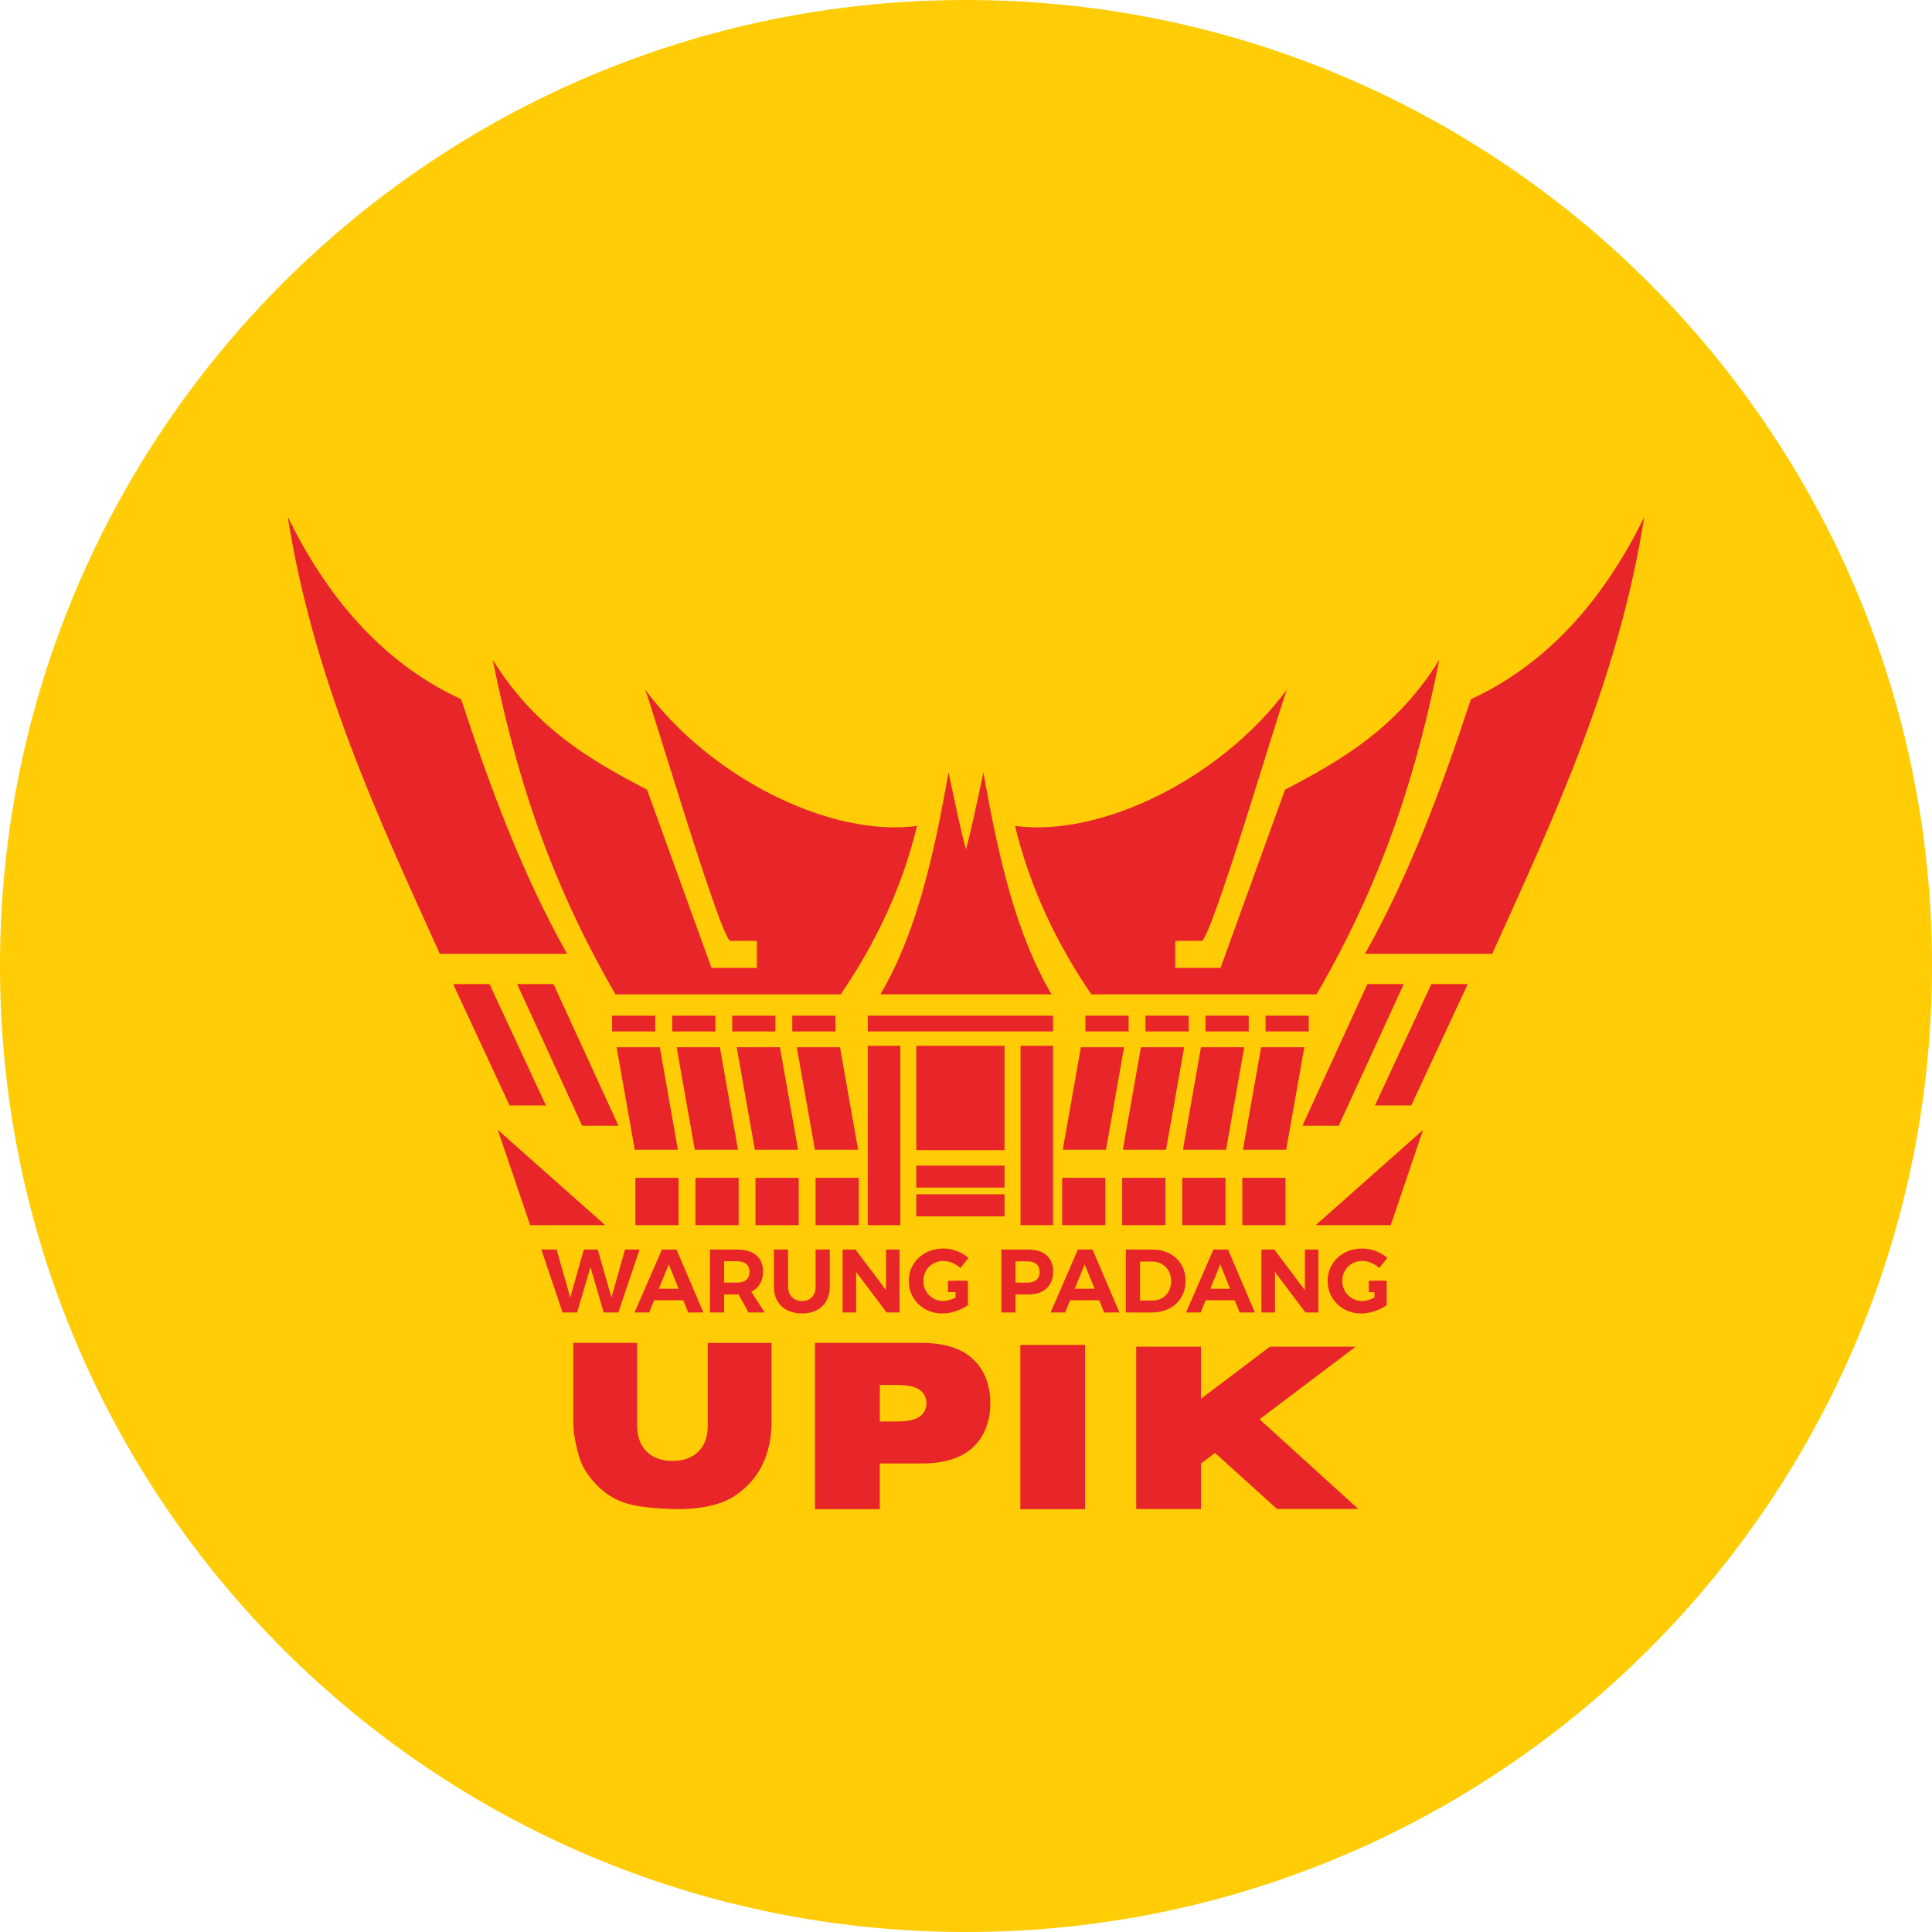 <?xml version="1.0" encoding="UTF-8"?>
<svg id="Layer_1" data-name="Layer 1" xmlns="http://www.w3.org/2000/svg" viewBox="0 0 500 500">
  <defs>
    <style>
      .cls-1 {
        fill: #e82629;
      }

      .cls-2 {
        fill: #ffcc05;
      }
    </style>
  </defs>
  <path class="cls-2" d="M500,250c0,138.07-111.93,250-250,250S0,388.07,0,250,111.93,0,250,0s250,111.93,250,250"/>
  <polygon class="cls-1" points="259.97 309.09 248.56 309.09 237.14 309.09 237.14 314.78 248.56 314.78 259.97 314.78 259.97 309.09"/>
  <polygon class="cls-1" points="259.97 301.66 248.56 301.66 237.14 301.66 237.14 307.35 248.56 307.35 259.97 307.35 259.97 301.66"/>
  <rect class="cls-1" x="264.11" y="270.65" width="8.43" height="46.41"/>
  <rect class="cls-1" x="321.51" y="304.82" width="11.17" height="12.24"/>
  <polygon class="cls-1" points="272.54 262.86 248.56 262.86 224.58 262.86 224.58 266.94 248.56 266.94 272.54 266.94 272.54 262.86"/>
  <polygon class="cls-1" points="259.97 270.65 248.56 270.65 237.14 270.65 237.14 297.65 248.56 297.65 259.97 297.65 259.97 270.65"/>
  <polygon class="cls-1" points="133.83 254.68 150.66 291.34 160.06 291.34 143.24 254.68 133.83 254.68"/>
  <rect class="cls-1" x="164.43" y="304.82" width="11.18" height="12.24"/>
  <path class="cls-1" d="M380.65,180.97c-7.56,23.06-15.95,45.54-27.4,65.87h32.94c16.13-35.68,32.71-71.08,39.35-113.09-11.23,23-26.27,38.6-44.88,47.22"/>
  <polygon class="cls-1" points="190.99 297.55 186.3 271.03 175.11 271.03 179.8 297.55 190.99 297.55"/>
  <rect class="cls-1" x="173.96" y="262.86" width="11.18" height="4.08"/>
  <polygon class="cls-1" points="175.44 297.55 170.76 271.03 159.57 271.03 164.27 297.55 175.44 297.55"/>
  <rect class="cls-1" x="158.41" y="262.86" width="11.17" height="4.08"/>
  <rect class="cls-1" x="311.99" y="262.86" width="11.18" height="4.08"/>
  <rect class="cls-1" x="274.88" y="304.82" width="11.18" height="12.24"/>
  <polygon class="cls-1" points="290.91 271.02 279.73 271.02 275.04 297.55 286.23 297.55 290.91 271.02"/>
  <rect class="cls-1" x="280.9" y="262.86" width="11.18" height="4.08"/>
  <path class="cls-1" d="M333.08,178.43s.05-.05.06-.08c-.01,0-.03.03-.06.08"/>
  <polygon class="cls-1" points="306.46 271.02 295.27 271.02 290.59 297.55 301.77 297.55 306.46 271.02"/>
  <path class="cls-1" d="M340.72,257.34c17.97-30.92,26.26-59.13,31.77-86.57-11.03,17.78-25.38,25.99-39.93,33.6-5.56,15.38-11.13,30.75-16.69,46.12h-11.72v-6.99h6.77c2.27.78,20.87-62.46,22.16-65.07-17.12,23.08-48.11,38.29-70.39,35.33,3.8,15.67,10.52,30.05,19.75,43.58h58.29Z"/>
  <rect class="cls-1" x="327.53" y="262.86" width="11.17" height="4.08"/>
  <rect class="cls-1" x="296.45" y="262.86" width="11.18" height="4.08"/>
  <polygon class="cls-1" points="306.14 297.55 317.31 297.55 322.01 271.03 310.81 271.03 306.14 297.55"/>
  <rect class="cls-1" x="189.5" y="262.86" width="11.18" height="4.08"/>
  <rect class="cls-1" x="305.96" y="304.82" width="11.19" height="12.24"/>
  <polygon class="cls-1" points="321.68 297.55 332.86 297.55 337.55 271.03 326.37 271.03 321.68 297.55"/>
  <polygon class="cls-1" points="363.29 254.68 353.88 254.68 337.06 291.34 346.46 291.34 363.29 254.68"/>
  <path class="cls-1" d="M250,257.34h22.15c-9.07-15.38-13.62-34.66-17.64-57.42-2.11,9.65-2.82,13.55-4.52,19.9-1.7-6.35-2.41-10.24-4.52-19.9-4,22.77-8.57,42.05-17.63,57.42h22.15Z"/>
  <polygon class="cls-1" points="195.35 297.55 206.54 297.55 201.85 271.03 190.66 271.03 195.35 297.55"/>
  <rect class="cls-1" x="224.59" y="270.65" width="8.42" height="46.41"/>
  <polygon class="cls-1" points="141.29 286.09 126.68 254.68 117.27 254.68 131.88 286.09 141.29 286.09"/>
  <path class="cls-1" d="M166.86,178.35s.04.06.06.08c-.03-.05-.05-.09-.06-.08"/>
  <path class="cls-1" d="M119.35,180.97c-18.62-8.61-33.64-24.22-44.88-47.22,6.64,42.01,23.21,77.41,39.35,113.09h32.93c-11.44-20.33-19.85-42.82-27.4-65.87"/>
  <polygon class="cls-1" points="359.93 317.06 368.28 292.42 340.51 317.06 359.93 317.06"/>
  <path class="cls-1" d="M217.57,257.34c9.23-13.52,15.96-27.91,19.75-43.58-22.28,2.96-53.27-12.25-70.39-35.33,1.28,2.61,19.9,65.85,22.16,65.07h6.78v6.99h-11.74c-5.55-15.37-11.12-30.75-16.68-46.12-14.55-7.6-28.9-15.82-39.93-33.6,5.52,27.44,13.8,55.64,31.77,86.57h58.29Z"/>
  <rect class="cls-1" x="211.07" y="304.82" width="11.17" height="12.24"/>
  <rect class="cls-1" x="290.42" y="304.82" width="11.18" height="12.24"/>
  <polygon class="cls-1" points="355.83 286.09 365.23 286.09 379.85 254.68 370.43 254.68 355.83 286.09"/>
  <rect class="cls-1" x="179.98" y="304.82" width="11.18" height="12.24"/>
  <rect class="cls-1" x="195.51" y="304.82" width="11.19" height="12.24"/>
  <polygon class="cls-1" points="128.83 292.42 137.19 317.06 156.62 317.06 128.83 292.42"/>
  <polygon class="cls-1" points="222.08 297.55 217.39 271.03 206.21 271.03 210.89 297.55 222.08 297.55"/>
  <rect class="cls-1" x="205.04" y="262.86" width="11.19" height="4.08"/>
  <polygon class="cls-1" points="351.62 390.63 351.62 390.52 351.52 390.52 351.62 390.63"/>
  <rect class="cls-1" x="294.06" y="390.52" width="16.76" height=".05"/>
  <path class="cls-1" d="M183.18,368.78c0,2.97-.81,5.27-2.43,6.87-1.62,1.62-3.85,2.43-6.7,2.43s-5.12-.82-6.75-2.46c-1.61-1.64-2.42-3.92-2.42-6.85v-21.23h-16.51v20.47c0,2.63.52,5.65,1.54,9.06.63,2.11,1.8,4.17,3.52,6.16,1.72,2,3.62,3.53,5.68,4.61,2.07,1.09,4.64,1.82,7.72,2.17,3.08.37,5.92.55,8.52.55,4.51,0,8.37-.6,11.58-1.79,2.32-.86,4.52-2.32,6.62-4.43,2.11-2.11,3.65-4.56,4.65-7.37.98-2.81,1.47-5.8,1.47-8.96v-20.47h-16.51v21.23Z"/>
  <rect class="cls-1" x="264.06" y="348.07" width="16.76" height="42.51"/>
  <rect class="cls-1" x="294.05" y="348.52" width="16.76" height="42"/>
  <polygon class="cls-1" points="325.97 367.31 350.84 348.52 328.65 348.52 310.81 362 310.81 378.76 314.45 376.01 330.48 390.52 351.52 390.52 325.97 367.31"/>
  <path class="cls-1" d="M256.29,363.15c0-1.05-.06-2.12-.24-3.16-.58-3.37-1.96-6.1-4.15-8.18-2.98-2.85-7.47-4.27-13.46-4.27h-27.52v43.03h16.77v-11.82h10.75c5.99,0,10.48-1.43,13.46-4.28,2.19-2.07,3.57-4.8,4.15-8.17.18-1.04.24-2.11.24-3.16M238.59,366.12c-1.12,1.17-3.22,1.76-6.32,1.76h-4.57v-9.45h4.57c3.1,0,5.2.59,6.32,1.76,0,0,.02,0,.02.02,1.54,1.63,1.54,4.26,0,5.89,0,.01-.02.01-.02.02"/>
  <polygon class="cls-1" points="161.73 323.39 165.52 323.39 160.02 339.66 156.23 339.66 152.81 327.92 149.35 339.66 145.58 339.66 140.1 323.39 144.05 323.39 147.58 335.8 151.09 323.39 154.69 323.39 158.25 335.8 161.73 323.39"/>
  <path class="cls-1" d="M178.1,339.66l-1.28-3.16h-7.53l-1.28,3.16h-3.79l7.07-16.27h3.79l6.95,16.27h-3.93ZM170.5,333.54h5.13l-2.55-6.32-2.58,6.32Z"/>
  <path class="cls-1" d="M193.72,339.66l-2.58-4.65h-3.74v4.65h-3.67v-16.27h7.07c2.12,0,3.77.49,4.93,1.48,1.16.99,1.74,2.38,1.74,4.17,0,1.26-.25,2.32-.78,3.21-.52.9-1.27,1.57-2.27,2.04l3.47,5.37h-4.16ZM187.4,331.94h3.39c1.02,0,1.81-.24,2.36-.72.55-.47.82-1.16.82-2.07s-.27-1.57-.82-2.03c-.55-.47-1.34-.7-2.36-.7h-3.39v5.52Z"/>
  <path class="cls-1" d="M204.94,335.69c.66.68,1.53,1.01,2.63,1.01s1.92-.33,2.56-1c.63-.66.95-1.59.95-2.76v-9.56h3.67v9.56c0,1.43-.29,2.66-.87,3.7-.57,1.04-1.41,1.85-2.5,2.42-1.09.57-2.36.86-3.83.86s-2.76-.29-3.86-.86c-1.1-.57-1.95-1.38-2.53-2.42-.59-1.04-.88-2.27-.88-3.7v-9.56h3.67v9.56c0,1.16.33,2.08.99,2.75"/>
  <polygon class="cls-1" points="229.31 323.39 232.8 323.39 232.8 339.66 229.45 339.66 221.57 329.2 221.57 339.66 218.06 339.66 218.06 323.39 221.41 323.39 229.31 333.89 229.31 323.39"/>
  <path class="cls-1" d="M247.3,331.46h3.19v6.32c-.87.63-1.9,1.15-3.12,1.54-1.21.39-2.37.6-3.49.6-1.63,0-3.1-.37-4.42-1.1-1.32-.74-2.35-1.75-3.12-3.03-.76-1.28-1.14-2.7-1.14-4.29s.38-2.99,1.16-4.27c.78-1.28,1.84-2.28,3.2-3.01,1.36-.72,2.86-1.1,4.51-1.1,1.22,0,2.4.22,3.55.65,1.15.44,2.15,1.02,3,1.77l-2.07,2.63c-.6-.57-1.3-1.02-2.09-1.35-.79-.33-1.58-.49-2.38-.49-.94,0-1.8.23-2.59.69-.78.45-1.4,1.07-1.85,1.86-.45.78-.67,1.65-.67,2.62s.23,1.83.68,2.64c.45.79,1.07,1.42,1.85,1.87.79.45,1.65.69,2.6.69.48,0,1-.08,1.56-.24.56-.16,1.1-.39,1.63-.66v-4.35Z"/>
  <path class="cls-1" d="M270.85,324.87c1.13.99,1.7,2.38,1.7,4.17,0,1.89-.57,3.35-1.71,4.4-1.14,1.05-2.74,1.57-4.8,1.57h-3.23v4.65h-3.67v-16.27h6.9c2.07,0,3.68.49,4.81,1.48M268.23,331.23c.55-.47.82-1.16.82-2.07s-.27-1.57-.82-2.03c-.55-.47-1.34-.7-2.37-.7h-3.05v5.52h3.05c1.03,0,1.83-.24,2.37-.72"/>
  <path class="cls-1" d="M285.75,339.66l-1.27-3.16h-7.53l-1.28,3.16h-3.78l7.06-16.27h3.8l6.95,16.27h-3.93ZM278.14,333.54h5.14l-2.56-6.32-2.58,6.32Z"/>
  <path class="cls-1" d="M302.71,324.42c1.3.7,2.32,1.65,3.03,2.89.73,1.23,1.08,2.63,1.08,4.21s-.37,2.99-1.1,4.22c-.74,1.24-1.77,2.19-3.08,2.89-1.32.68-2.82,1.03-4.51,1.03h-6.76v-16.27h6.91c1.65,0,3.13.35,4.43,1.03M300.8,335.92c.72-.42,1.28-1.01,1.68-1.77.4-.76.6-1.62.6-2.6s-.21-1.85-.64-2.63c-.43-.77-1.01-1.37-1.74-1.79-.74-.44-1.57-.64-2.5-.64h-3.16v10.08h3.32c.9,0,1.7-.21,2.43-.64"/>
  <path class="cls-1" d="M320.82,339.66l-1.28-3.16h-7.53l-1.27,3.16h-3.79l7.07-16.27h3.79l6.95,16.27h-3.93ZM313.22,333.54h5.13l-2.55-6.32-2.58,6.32Z"/>
  <polygon class="cls-1" points="337.7 323.39 341.19 323.39 341.19 339.66 337.84 339.66 329.96 329.2 329.96 339.66 326.45 339.66 326.45 323.39 329.8 323.39 337.7 333.89 337.7 323.39"/>
  <path class="cls-1" d="M355.69,331.46h3.19v6.32c-.87.63-1.9,1.15-3.12,1.54-1.21.39-2.37.6-3.48.6-1.63,0-3.1-.37-4.42-1.1-1.32-.74-2.35-1.75-3.12-3.03-.76-1.28-1.14-2.7-1.14-4.29s.39-2.99,1.17-4.27c.77-1.28,1.83-2.28,3.2-3.01,1.35-.72,2.86-1.1,4.52-1.1,1.21,0,2.38.22,3.54.65,1.15.44,2.15,1.02,2.99,1.77l-2.07,2.63c-.6-.57-1.3-1.02-2.09-1.35-.8-.33-1.58-.49-2.37-.49-.95,0-1.81.23-2.6.69-.78.45-1.39,1.07-1.84,1.86-.45.78-.67,1.65-.67,2.62s.23,1.83.68,2.64c.46.79,1.08,1.42,1.86,1.87.78.45,1.65.69,2.59.69.49,0,1.01-.08,1.56-.24.56-.16,1.1-.39,1.63-.66v-4.35Z"/>
  <rect class="cls-1" x="245.33" y="331.46" width="4.07" height="2.95"/>
  <rect class="cls-1" x="354.25" y="331.46" width="4.07" height="2.95"/>
</svg>